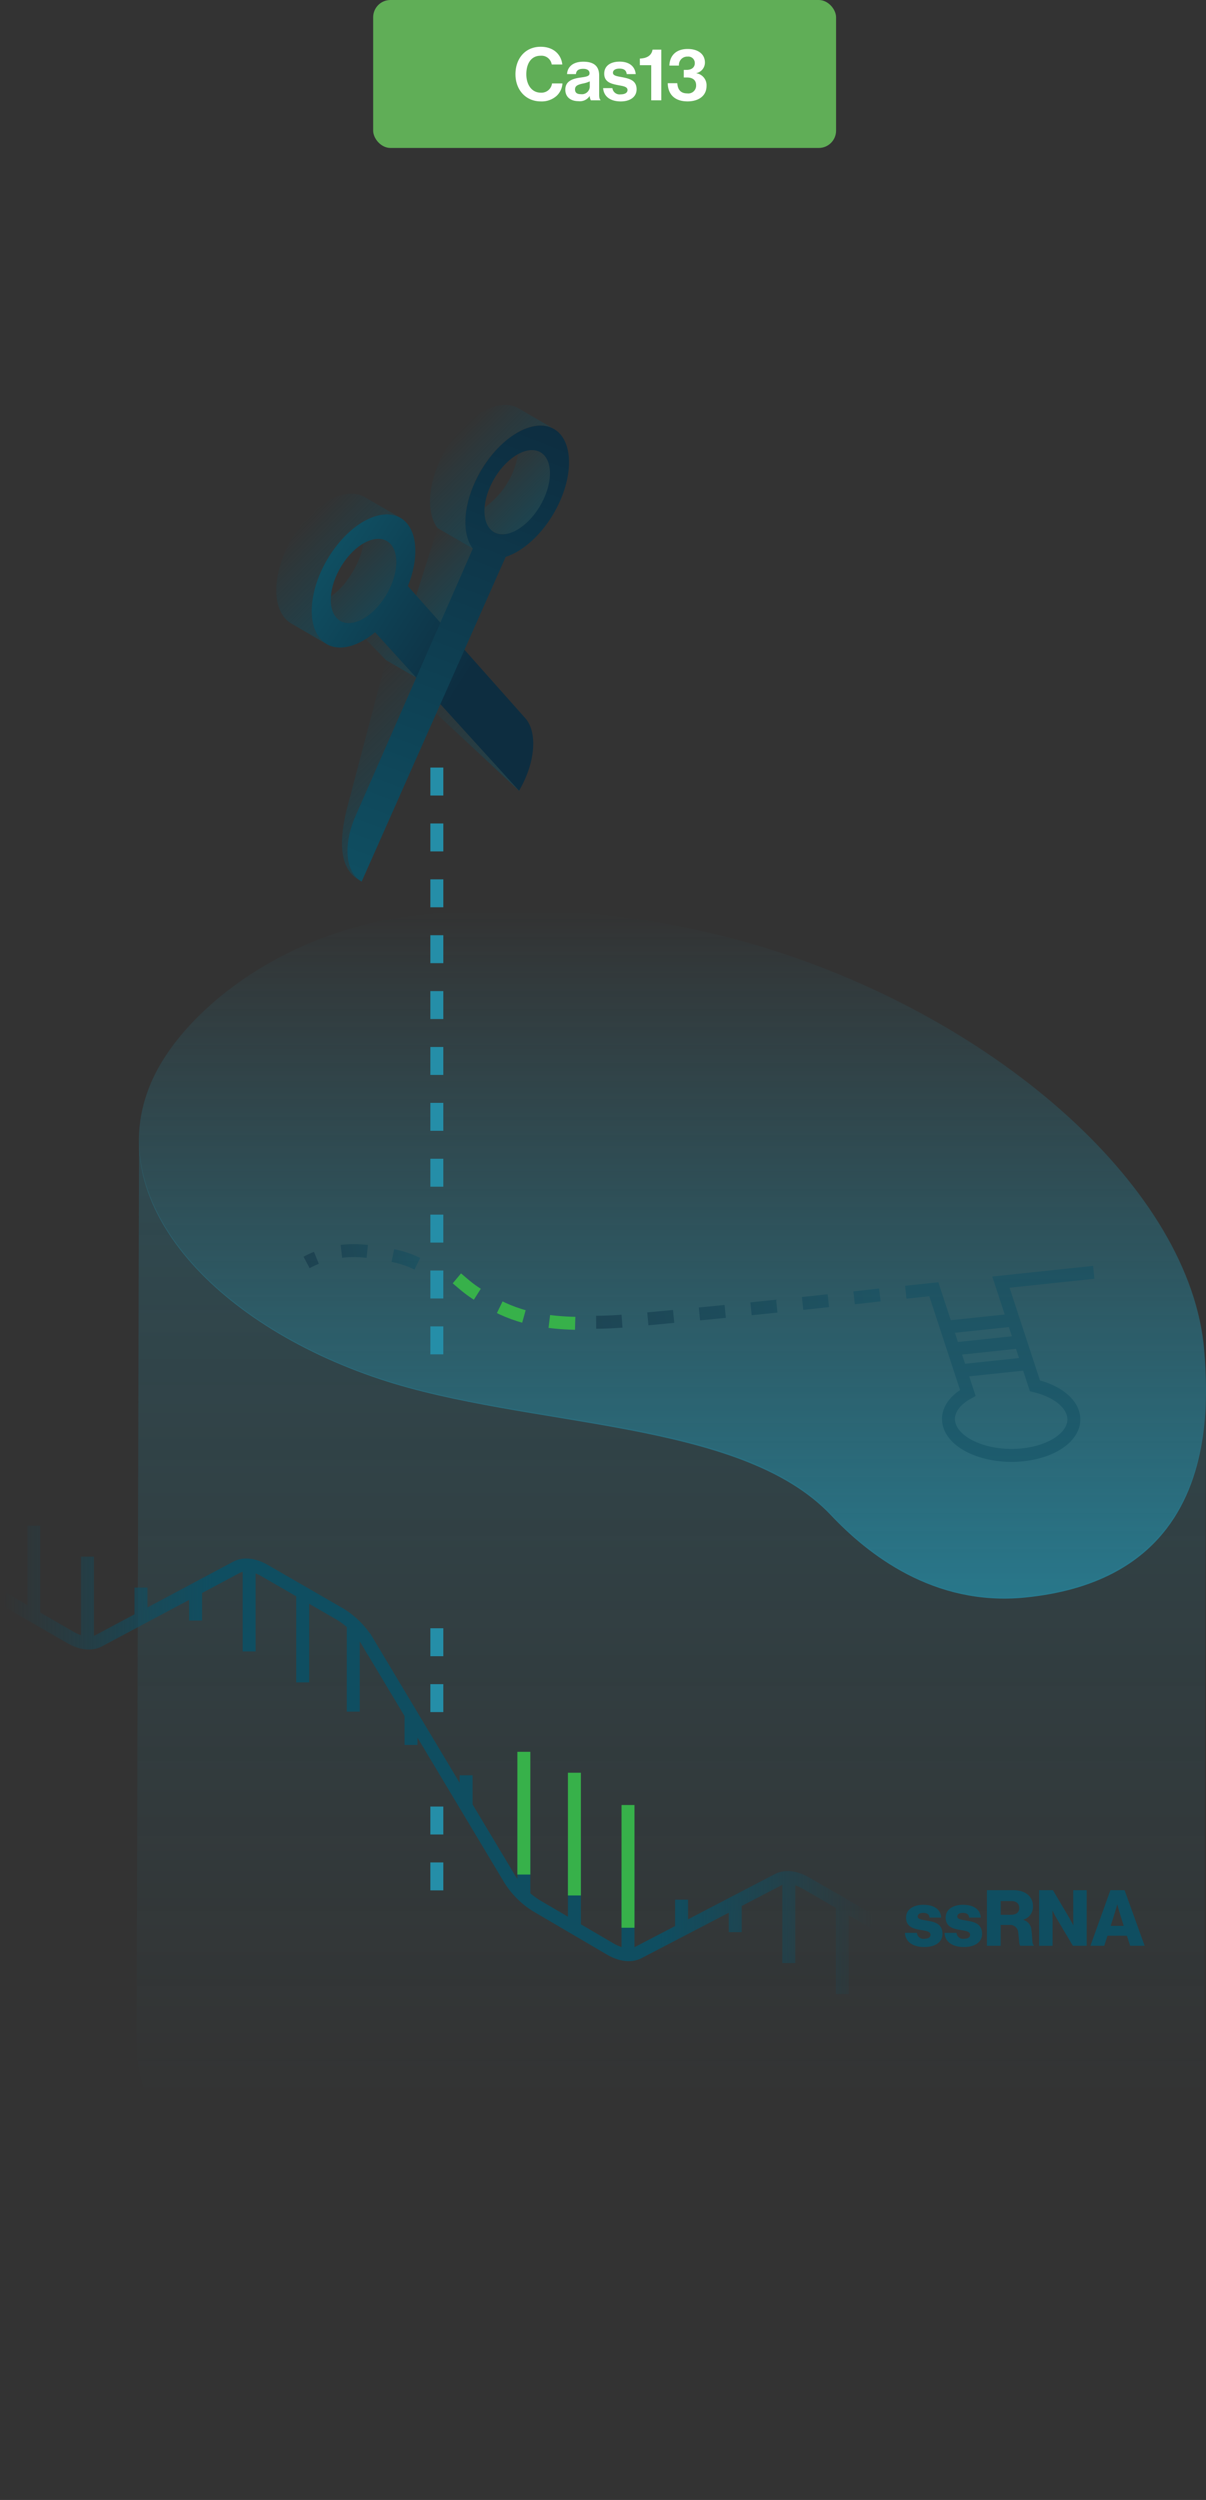 <svg id="Layer_1" data-name="Layer 1" xmlns="http://www.w3.org/2000/svg" xmlns:xlink="http://www.w3.org/1999/xlink" width="279.192" height="578.702" viewBox="0 0 279.192 578.702">
  <rect x="0" y="0" width="279.192" height="578.702" fill="#333333" stroke="none"/>
  <defs>
    <style>
      .cls-1 {
        opacity: 0.25;
      }

      .cls-2 {
        fill: url(#linear-gradient);
      }

      .cls-3 {
        opacity: 0.75;
        fill: url(#linear-gradient-2);
      }

      .cls-24, .cls-3 {
        isolation: isolate;
      }

      .cls-11, .cls-12, .cls-4, .cls-5, .cls-7, .cls-8, .cls-9 {
        fill: none;
        stroke-miterlimit: 10;
        stroke-width: 3px;
      }

      .cls-4 {
        stroke: #258ea8;
        stroke-dasharray: 6.468 6.468;
      }

      .cls-12, .cls-5 {
        stroke: #37b14a;
      }

      .cls-5, .cls-7, .cls-8 {
        stroke-dasharray: 6 6;
      }

      .cls-6 {
        opacity: 0.5;
      }

      .cls-7 {
        stroke: url(#linear-gradient-3);
      }

      .cls-8 {
        stroke: url(#linear-gradient-4);
      }

      .cls-9 {
        stroke: #0f4e61;
      }

      .cls-10 {
        fill: #0f4e61;
      }

      .cls-11 {
        stroke: url(#linear-gradient-5);
      }

      .cls-13 {
        fill: url(#linear-gradient-6);
      }

      .cls-14 {
        fill: url(#linear-gradient-7);
      }

      .cls-15 {
        fill: url(#linear-gradient-8);
      }

      .cls-16 {
        fill: url(#linear-gradient-9);
      }

      .cls-17 {
        fill: url(#linear-gradient-10);
      }

      .cls-18 {
        fill: url(#linear-gradient-11);
      }

      .cls-19 {
        fill: url(#linear-gradient-12);
      }

      .cls-20 {
        fill: url(#linear-gradient-13);
      }

      .cls-21 {
        fill: url(#linear-gradient-14);
      }

      .cls-22 {
        fill: url(#linear-gradient-15);
      }

      .cls-23 {
        fill: #60ae57;
      }

      .cls-25 {
        fill: #fff;
      }
    </style>
    <linearGradient id="linear-gradient" x1="155.412" y1="465.245" x2="155.412" y2="780.267" gradientTransform="translate(0 -201.565)" gradientUnits="userSpaceOnUse">
      <stop offset="0" stop-color="#258ea8"/>
      <stop offset="0.704" stop-color="#258ea8" stop-opacity="0"/>
    </linearGradient>
    <linearGradient id="linear-gradient-2" x1="155.67" y1="412.166" x2="155.67" y2="571.618" gradientTransform="translate(0 -201.565)" gradientUnits="userSpaceOnUse">
      <stop offset="0" stop-color="#258ea8" stop-opacity="0"/>
      <stop offset="1" stop-color="#258ea8"/>
    </linearGradient>
    <linearGradient id="linear-gradient-3" x1="572.996" y1="1148.081" x2="593.858" y2="1148.081" gradientTransform="matrix(1.314, -0.193, -0.149, -0.739, -512.589, 1252.628)" gradientUnits="userSpaceOnUse">
      <stop offset="0" stop-color="#0d2d40"/>
      <stop offset="1" stop-color="#0f4e61"/>
    </linearGradient>
    <linearGradient id="linear-gradient-4" x1="619.004" y1="1116.447" x2="670.817" y2="1116.447" xlink:href="#linear-gradient-3"/>
    <linearGradient id="linear-gradient-5" x1="1054.155" y1="6367.587" x2="1286.753" y2="6367.587" gradientTransform="matrix(-0.866, -0.5, 0, -1.155, 1115.078, 8347.279)" gradientUnits="userSpaceOnUse">
      <stop offset="0" stop-color="#0f4e61" stop-opacity="0"/>
      <stop offset="0.245" stop-color="#0f4e61"/>
      <stop offset="0.759" stop-color="#0f4e61"/>
      <stop offset="1" stop-color="#0f4e61" stop-opacity="0"/>
    </linearGradient>
    <linearGradient id="linear-gradient-6" x1="120.376" y1="384.718" x2="96.237" y2="360.58" gradientTransform="translate(0 -201.565)" gradientUnits="userSpaceOnUse">
      <stop offset="0" stop-color="#0f4e61" stop-opacity="0.6"/>
      <stop offset="0.698" stop-color="#0f4e61" stop-opacity="0.192"/>
      <stop offset="1" stop-color="#0f4e61" stop-opacity="0"/>
    </linearGradient>
    <linearGradient id="linear-gradient-7" x1="98.717" y1="390.978" x2="75.741" y2="368.002" xlink:href="#linear-gradient-6"/>
    <linearGradient id="linear-gradient-8" x1="123.758" y1="320.784" x2="112.139" y2="309.166" xlink:href="#linear-gradient-6"/>
    <linearGradient id="linear-gradient-9" x1="107.499" y1="340.25" x2="96.175" y2="328.927" xlink:href="#linear-gradient-6"/>
    <linearGradient id="linear-gradient-10" x1="120.254" y1="317.812" x2="104.997" y2="302.554" xlink:href="#linear-gradient-6"/>
    <linearGradient id="linear-gradient-11" x1="95.946" y1="358.988" x2="82.344" y2="345.387" xlink:href="#linear-gradient-6"/>
    <linearGradient id="linear-gradient-12" x1="88.233" y1="341.299" x2="76.605" y2="329.671" xlink:href="#linear-gradient-6"/>
    <linearGradient id="linear-gradient-13" x1="86.309" y1="340.044" x2="69.386" y2="323.12" xlink:href="#linear-gradient-6"/>
    <linearGradient id="linear-gradient-14" x1="-6183.42" y1="5217" x2="-6097.806" y2="5217" gradientTransform="matrix(0.511, 0.638, -0.699, 1.085, 6884.648, -1588.336)" gradientUnits="userSpaceOnUse">
      <stop offset="0" stop-color="#0f4e61"/>
      <stop offset="0.617" stop-color="#0d2d40"/>
      <stop offset="0.667" stop-color="#0d2d40"/>
    </linearGradient>
    <linearGradient id="linear-gradient-15" x1="531.364" y1="-3983.224" x2="617.041" y2="-3983.224" gradientTransform="matrix(-0.511, 1.227, 0.699, 0.277, 3182.412, 548.791)" xlink:href="#linear-gradient-3"/>
  </defs>
  <title>cas13</title>
  <g id="Layer_2" data-name="Layer 2">
    <g id="Layer_1-2" data-name="Layer 1-2">
      <g>
        <g>
          <g class="cls-1">
            <path class="cls-2" d="M279.192,321.435l-.564,209c-.029,10.071-1.75,22.343-9.148,32.014-6.184,8.09-16.325,14.363-32.768,16.019a48.205,48.205,0,0,1-29.408-6.55,68.931,68.931,0,0,1-15.469-12.467,44.98,44.98,0,0,0-10.371-8.045c-24.137-13.936-64.56-13.543-94.145-23.387a120.732,120.732,0,0,1-22.186-9.879c-20.321-11.733-33.554-28.291-33.5-45.459l.564-209c-.049,17.167,13.184,33.726,33.5,45.458a120.732,120.732,0,0,0,22.186,9.879c29.585,9.845,70.008,9.452,94.145,23.387a44.993,44.993,0,0,1,10.376,8.043,69.011,69.011,0,0,0,15.467,12.47,48.2,48.2,0,0,0,29.4,6.552c16.443-1.656,26.584-7.928,32.768-16.018C277.442,343.777,279.163,331.505,279.192,321.435Z"/>
          </g>
          <path class="cls-3" d="M270.039,353.909c9.974-12.982,9.632-30.685,8.739-41.378-3.085-36.932-47.119-76.279-101.615-93.12C153,211.942,122.772,208.3,94.2,212.166c-29.535,4-52.219,22.258-59.188,38.367-11.788,27.249,14.132,55.8,52.832,68.714,34.4,11.474,83.459,9.175,104.537,31.528,8.452,8.964,23.709,21.13,44.872,19.042C253.7,368.194,263.854,361.959,270.039,353.909Z"/>
          <line class="cls-4" x1="101.132" y1="313.509" x2="101.132" y2="172.65"/>
          <g>
            <path class="cls-5" d="M133.152,306.325c-12.5-.276-18.053-3.772-22.827-6.843-3.781-2.433-5.03-4.581-8.853-6.486"/>
            <g class="cls-6">
              <path class="cls-7" d="M96.616,292.54a22.978,22.978,0,0,0-5.593-1.887c-8.122-1.716-13.73-1.753-20.05,1.578"/>
              <path class="cls-8" d="M203.691,299.757s-16.287,1.894-38.959,4.124c-4.535.446-9.325.906-14.292,1.366q-2.49.231-5.037.462a87.813,87.813,0,0,1-9.852.362"/>
              <path class="cls-9" d="M253.209,294.518l-21.494,2.275,7.873,24c4.387,1.057,7.807,3.324,8.757,6.219,1.493,4.551-3.681,8.917-11.556,9.751s-15.469-2.181-16.962-6.733c-.949-2.894.8-5.709,4.226-7.593l-7.873-24-6.491.687M237.9,315.665l-15.535,1.645m12.817-6.576-15.535,1.645m13.881-6.688L218,307.335"/>
            </g>
          </g>
          <g>
            <g>
              <path class="cls-10" d="M209.5,447.429h2.772a1.492,1.492,0,0,0,1.6,1.379h0c.032,0,.064-.006.1-.01.881,0,1.44-.324,1.44-.918,0-.829-1.116-.919-2.341-1.135-1.6-.27-3.312-.7-3.312-2.863,0-1.944,1.8-2.953,3.978-2.953,2.612,0,4.016,1.135,4.159,2.953h-2.7c-.108-.828-.666-1.08-1.476-1.08-.721,0-1.279.27-1.279.846,0,.648,1.044.738,2.215.954,1.62.27,3.528.685,3.528,3.043,0,2.017-1.782,3.061-4.2,3.061C211.289,450.706,209.6,449.464,209.5,447.429Z"/>
              <path class="cls-10" d="M218.669,447.429h2.772a1.492,1.492,0,0,0,1.6,1.379h0c.032,0,.064-.006.1-.01.882,0,1.44-.324,1.44-.918,0-.829-1.116-.919-2.341-1.135-1.6-.27-3.312-.7-3.312-2.863,0-1.944,1.8-2.953,3.978-2.953,2.612,0,4.016,1.135,4.159,2.953h-2.7c-.108-.828-.666-1.08-1.476-1.08-.721,0-1.279.27-1.279.846,0,.648,1.044.738,2.215.954,1.62.27,3.529.685,3.529,3.043,0,2.017-1.783,3.061-4.2,3.061C220.451,450.706,218.759,449.464,218.669,447.429Z"/>
              <path class="cls-10" d="M228.477,437.544h6.159c2.556,0,4.5,1.315,4.5,3.71a3.081,3.081,0,0,1-2.233,3.114v.055a2.579,2.579,0,0,1,1.873,2.358c.27,1.693.09,3.313.54,3.475v.162h-3.1c-.343-.2-.288-1.71-.487-2.989a1.888,1.888,0,0,0-1.922-1.853,1.8,1.8,0,0,0-.22.017H231.66v4.825h-3.188Zm5.582,5.69c1.261,0,1.909-.594,1.909-1.566,0-.937-.612-1.6-1.836-1.6h-2.467v3.169Z"/>
              <path class="cls-10" d="M240.556,437.544h3.2l3.817,6.464c.2.36.882,1.639.882,1.639h.036s-.036-1.549-.036-2v-6.1h3.115v12.871h-3.2l-3.781-6.374c-.216-.342-.918-1.728-.918-1.728h-.036s.036,1.656.036,2.107v6h-3.115Z"/>
              <path class="cls-10" d="M257.063,437.544h3.278l4.644,12.874h-3.348l-.756-2.323h-4.5l-.738,2.323h-3.205Zm3.079,8.265-.972-3.115c-.216-.666-.5-1.819-.5-1.819h-.036s-.306,1.153-.523,1.819l-.99,3.115Z"/>
            </g>
            <path class="cls-11" d="M57.674,382.285V362.308m-12.4,12.82v-7.1m24.806,21.42V368.727m11.7,27.48V376.23m13.375,27.7v-7.1m87.455,57.59V434.444m-12.4,12.82v-7.1m24.8,21.42V440.863m7.169,4.055-15.58-8.994c-2.435-1.407-4.777-1.68-6.537-.764l-32.227,16.784c-1.778.926-4.149.637-6.61-.806L124.1,441.1a19.313,19.313,0,0,1-6.446-6.712l-32.3-53.924a19.229,19.229,0,0,0-6.519-6.754L61.276,363.571c-2.453-1.417-4.81-1.683-6.573-.744L22.885,379.788c-1.763.939-4.121.672-6.574-.744L.75,370.06m144.636,62.531v19.978m12.4-12.821v7.1M132.98,425.429v20.723m-11.7-27.48v19.977m-13.375-27.7v7.1M20.234,360.335v19.977m12.4-12.82v7.1M7.828,353.172V373.9"/>
            <line class="cls-12" x1="121.273" y1="405.517" x2="121.273" y2="433.925"/>
            <line class="cls-12" x1="132.977" y1="410.359" x2="132.977" y2="438.767"/>
            <line class="cls-12" x1="145.386" y1="417.833" x2="145.386" y2="446.241"/>
            <g>
              <line class="cls-4" x1="101.132" y1="437.59" x2="101.132" y2="412.714"/>
              <line class="cls-4" x1="101.132" y1="396.32" x2="101.132" y2="373.444"/>
            </g>
          </g>
          <g>
            <g>
              <polygon class="cls-13" points="120.381 183.149 120.165 183.04 95.342 159.91 102.07 163.059 120.381 183.149"/>
              <path class="cls-14" d="M82.717,188.429l13.744-31.521-7.095-4.095L80.232,187.5c-2.128,8.763-1,14.04,2.9,16.187l.809.5C80.042,202.043,79.521,195.337,82.717,188.429Z"/>
              <path class="cls-15" d="M125.129,104.693l-6.376-3.706c2.581,1.5.524,7.648-.816,9.966a19.016,19.016,0,0,1-6.372,6.939c-1.552.9-2.02,1.054-3.369.7-.333-.087-.053.968-.335.8l6.516,3.787a3.714,3.714,0,0,0,.923.378,6.048,6.048,0,0,0,4.467-.9,16.132,16.132,0,0,0,6.128-7.119C128.109,110.757,127.711,106.193,125.129,104.693Z"/>
              <polygon class="cls-16" points="102.017 144.167 95.535 140.401 101.297 122.241 109.5 127.008 102.017 144.167"/>
              <path class="cls-17" d="M120.057,94.538a5.769,5.769,0,0,0-1.459-.6c-2.134-.555-4.613.015-7.068,1.432a25.529,25.529,0,0,0-9.7,11.266c-2.92,6.315-2.967,12.385-.532,15.6L109.5,127c-2.436-3.218-2.388-9.289.531-15.6a25.526,25.526,0,0,1,9.7-11.265c2.455-1.418,4.934-1.988,7.068-1.433a5.843,5.843,0,0,1,1.459.6Z"/>
              <polygon class="cls-18" points="96.461 156.908 89.366 152.813 81.474 144.693 86.88 146.39 96.461 156.908"/>
              <path class="cls-19" d="M90.285,125.8a3.682,3.682,0,0,0-.743-.571L83.4,121.661c.265.154-.817.127-.588.354,2.478,2.458,1.024,7.373-2.347,12.158a14.545,14.545,0,0,1-4.457,4.25c-1.983,1.145-1.835,2.616-3.3,1.767l6.091,3.54c1.46.848,3.423.6,5.406-.541a14.556,14.556,0,0,0,4.458-4.249C92.035,134.155,92.762,128.261,90.285,125.8Z"/>
              <path class="cls-20" d="M75.67,149.118l-8.2-4.766a5.874,5.874,0,0,1-1.175-.9c-3.92-3.888-2.771-13.217,2.566-20.791a23.006,23.006,0,0,1,7.052-6.72c3.137-1.811,6.245-2.2,8.556-.855l8.2,4.766c-2.311-1.343-5.42-.956-8.557.856a23.015,23.015,0,0,0-7.052,6.719c-5.337,7.574-6.486,16.9-2.565,20.792A5.832,5.832,0,0,0,75.67,149.118Z"/>
            </g>
            <path class="cls-21" d="M120.165,183.04c3.884-6.623,4.382-13.9,1.172-17.089L94.429,135.672c2.421-6.007,2.357-12-.577-14.913-3.9-3.882-11.427-.885-16.773,6.68s-6.521,16.877-2.618,20.758c2.91,2.894,7.832,1.963,12.365-1.833l33.339,36.676ZM78.03,143.147c-2.466-2.453-1.724-8.337,1.654-13.117s8.133-6.674,10.6-4.221,1.724,8.337-1.654,13.117S80.5,145.6,78.03,143.147Z"/>
            <path class="cls-22" d="M83.726,204.078l33.339-75.172c4.532-1.439,9.455-6.191,12.364-12.445,3.9-8.388,2.728-16.344-2.618-17.735s-12.871,4.3-16.773,12.688c-2.934,6.306-3,12.368-.577,15.58L82.554,188.342C79.343,195.242,79.842,201.942,83.726,204.078Zm31.535-80.528c-3.378-.88-4.12-5.907-1.654-11.207s7.221-8.9,10.6-8.018,4.12,5.907,1.654,11.207-7.221,8.9-10.6,8.018Z"/>
          </g>
        </g>
        <g>
          <rect class="cls-23" x="86.389" width="107.164" height="34.248" rx="4"/>
          <g class="cls-24">
            <path class="cls-25" d="M119.33,17.184c0-3.6,2.244-6.358,5.83-6.358,2.992,0,4.76,1.784,5.015,4.1h-2.448A2.4,2.4,0,0,0,125.16,12.9c-2.243,0-3.314,1.871-3.314,4.285,0,2.481,1.292,4.266,3.331,4.266a2.449,2.449,0,0,0,2.618-2.141h2.414a4.3,4.3,0,0,1-1.343,2.872,5.138,5.138,0,0,1-3.689,1.292C121.761,23.473,119.33,20.838,119.33,17.184Z"/>
            <path class="cls-25" d="M136.516,22.249h-.034a2.673,2.673,0,0,1-2.566,1.173c-1.785,0-3.043-.935-3.043-2.669,0-1.921,1.564-2.532,3.5-2.8,1.444-.2,2.107-.323,2.107-.986,0-.629-.493-1.036-1.461-1.036-1.088,0-1.616.39-1.684,1.223h-2.056c.068-1.53,1.207-2.873,3.756-2.873,2.618,0,3.672,1.173,3.672,3.213v4.437c0,.663.1,1.053.306,1.207v.085h-2.227A2.365,2.365,0,0,1,136.516,22.249Zm.017-2.108V18.832a6.446,6.446,0,0,1-1.615.51c-1.207.272-1.8.544-1.8,1.36s.544,1.1,1.36,1.1A1.821,1.821,0,0,0,136.533,20.141Z"/>
            <path class="cls-25" d="M139.627,20.4h2.142a1.677,1.677,0,0,0,1.9,1.445c1.019,0,1.6-.391,1.6-1,0-.833-1.1-.918-2.295-1.155-1.564-.307-3.094-.732-3.094-2.635,0-1.888,1.564-2.788,3.553-2.788,2.294,0,3.569,1.138,3.74,2.889h-2.091c-.1-.934-.7-1.275-1.684-1.275-.9,0-1.5.341-1.5.97,0,.748,1.156.815,2.4,1.07,1.462.307,3.076.714,3.076,2.754,0,1.751-1.495,2.805-3.671,2.805C141.174,23.473,139.763,22.249,139.627,20.4Z"/>
            <path class="cls-25" d="M150.762,15.093h-2.635V13.562c1.428-.05,2.7-.578,2.941-2.073h2.023V23.218h-2.329Z"/>
            <path class="cls-25" d="M154.587,19.257h2.21c.085,1.394.7,2.363,2.3,2.363a1.81,1.81,0,0,0,2.056-1.887c0-1.122-.713-1.8-2.142-1.8h-.714V16.181h.663c1.106,0,1.887-.562,1.887-1.547a1.489,1.489,0,0,0-1.649-1.53,1.922,1.922,0,0,0-2.022,2.074h-2.21c.085-2.3,1.529-3.842,4.232-3.842,2.431,0,3.995,1.207,3.995,3.144a2.51,2.51,0,0,1-1.989,2.449v.033a2.791,2.791,0,0,1,2.363,2.924c0,2.414-1.989,3.587-4.385,3.587C156.168,23.473,154.621,21.807,154.587,19.257Z"/>
          </g>
        </g>
      </g>
    </g>
  </g>
</svg>
